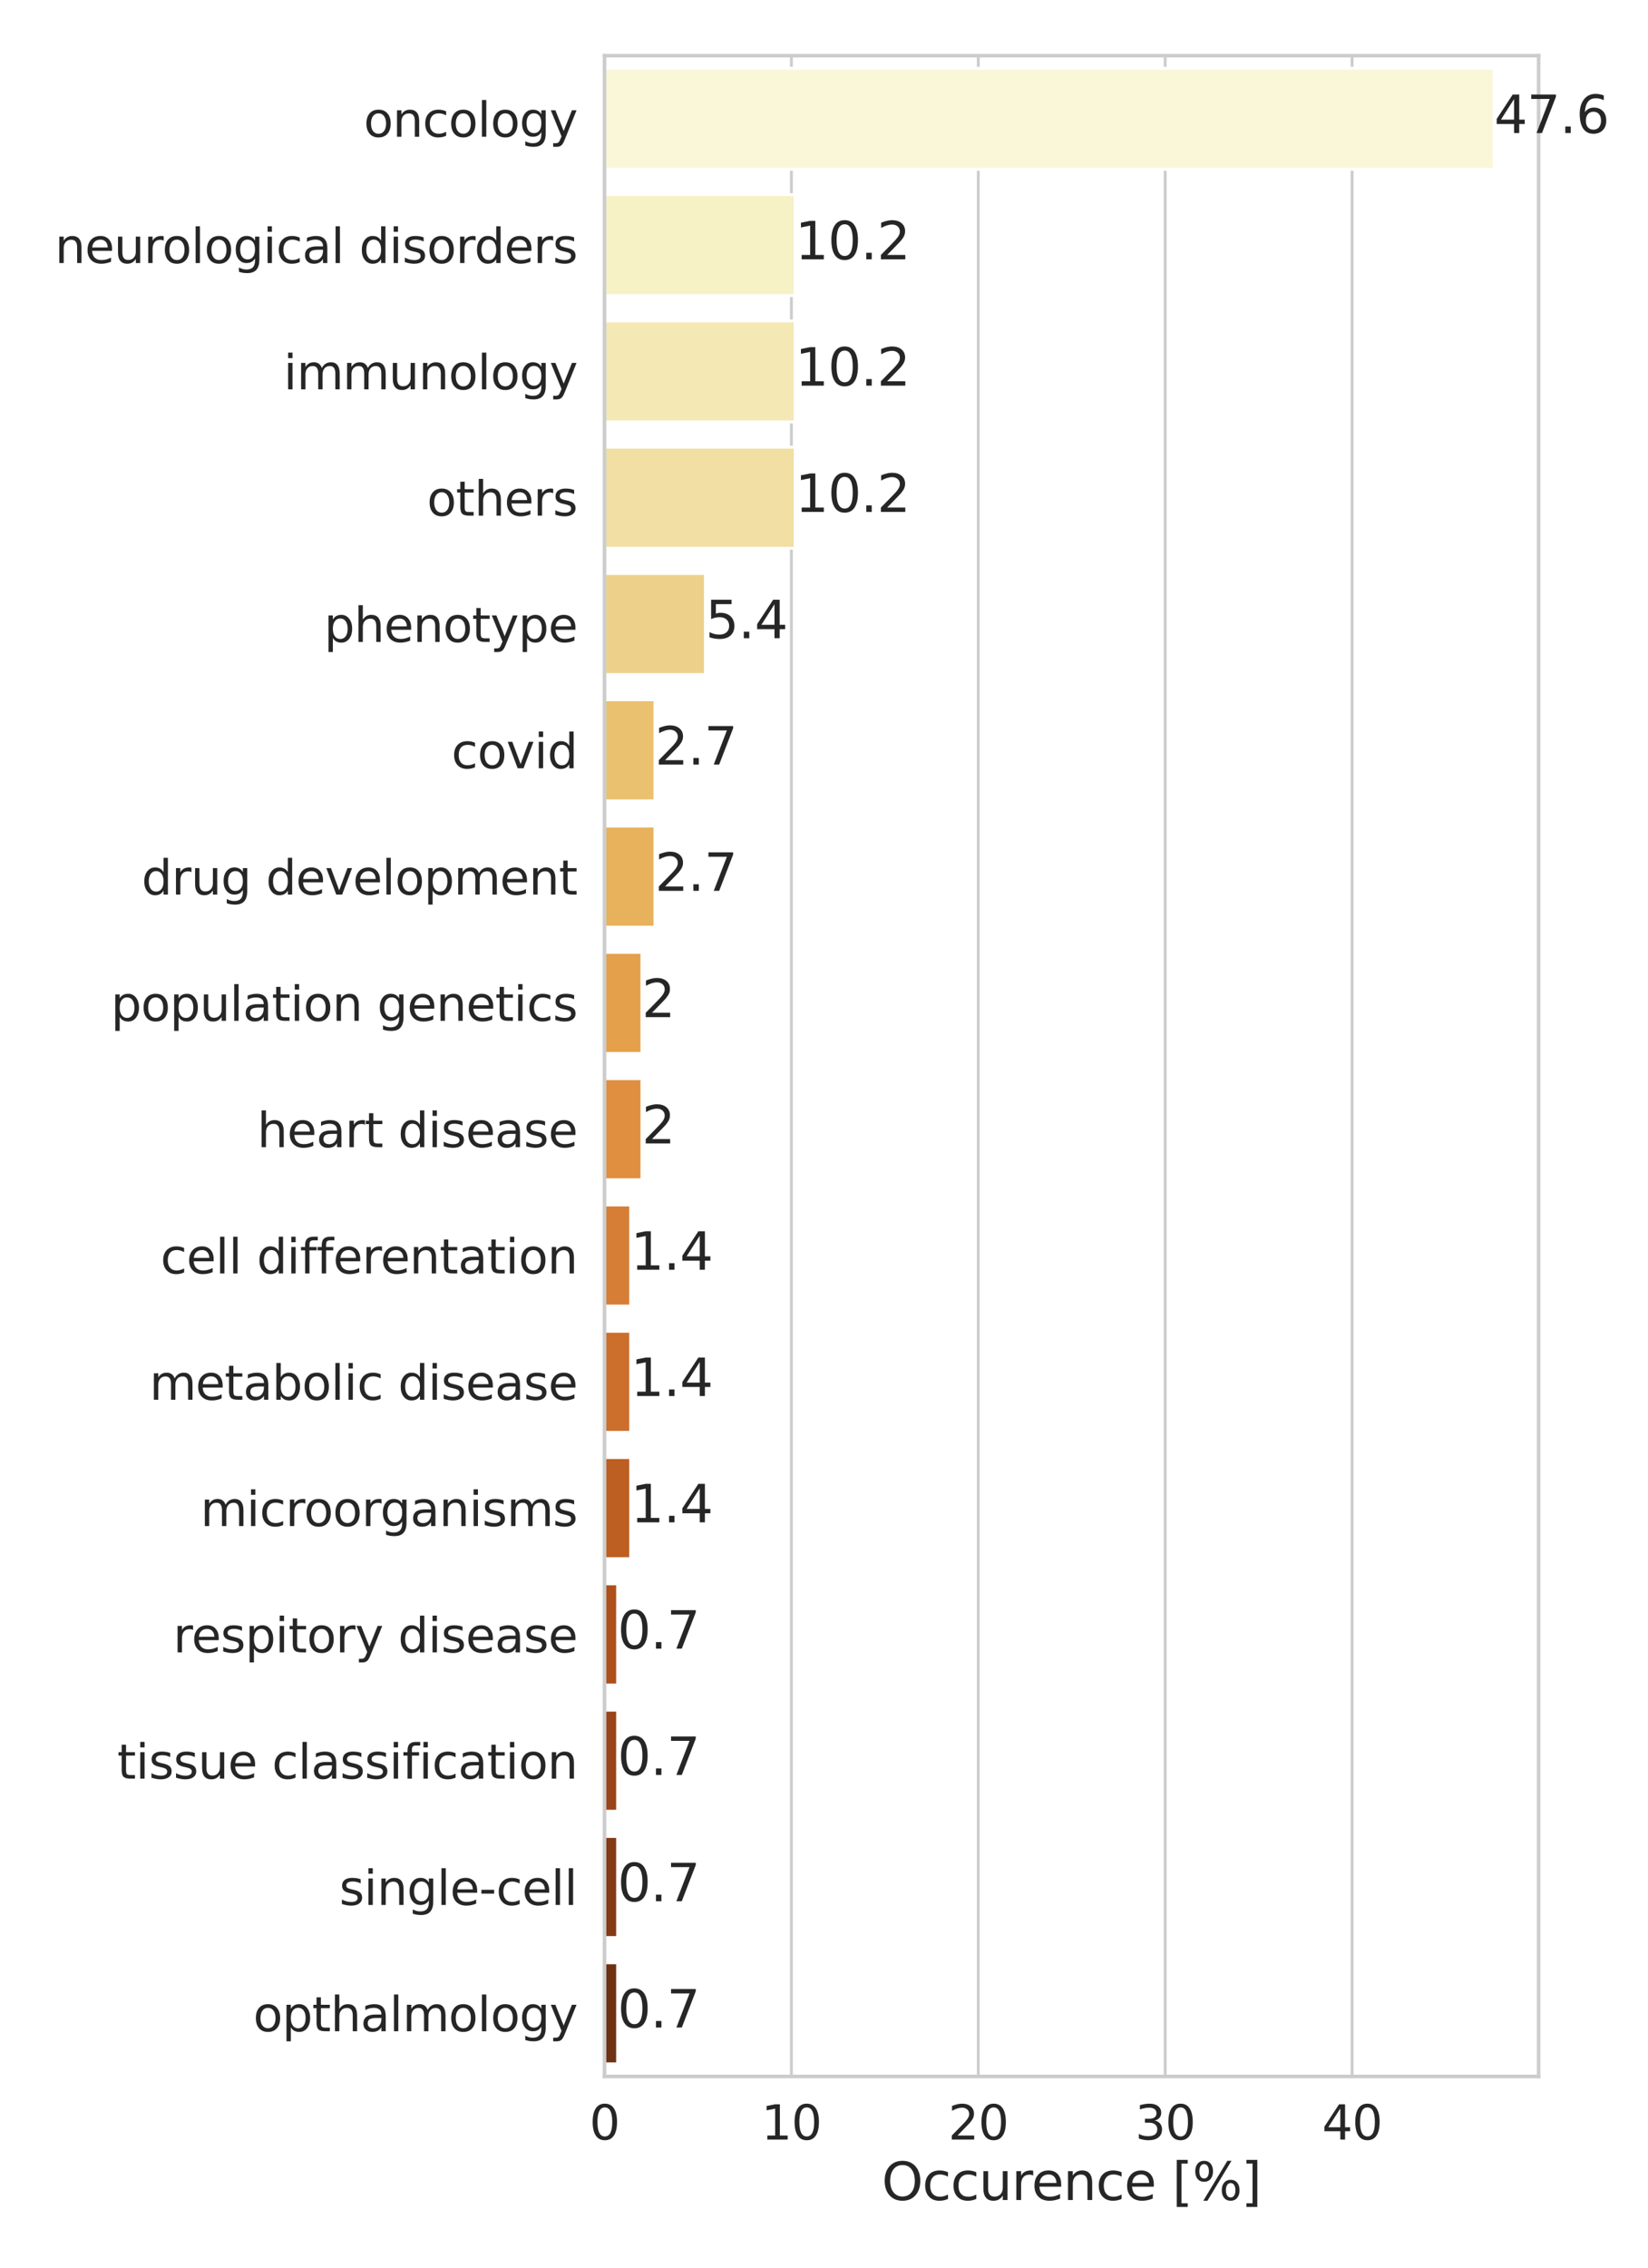 <?xml version="1.0" encoding="utf-8" standalone="no"?>
<!DOCTYPE svg PUBLIC "-//W3C//DTD SVG 1.1//EN"
  "http://www.w3.org/Graphics/SVG/1.1/DTD/svg11.dtd">
<svg xmlns:xlink="http://www.w3.org/1999/xlink" width="576pt" height="792pt" viewBox="0 0 576 792" xmlns="http://www.w3.org/2000/svg" version="1.1">
 <defs>
  <style type="text/css">*{stroke-linejoin: round; stroke-linecap: butt}</style>
 </defs>
 <g id="figure_1">
  <g id="patch_1">
   <path d="M 0 792 
L 576 792 
L 576 0 
L 0 0 
z
" style="fill: #ffffff"/>
  </g>
  <g id="axes_1">
   <g id="patch_2">
    <path d="M 211.28 725.22 
L 537.767 725.22 
L 537.767 19.44 
L 211.28 19.44 
z
" style="fill: #ffffff"/>
   </g>
   <g id="matplotlib.axis_1">
    <g id="xtick_1">
     <g id="line2d_1">
      <path d="M 211.28 725.22 
L 211.28 19.44 
" clip-path="url(#pf83967fc71)" style="fill: none; stroke: #cccccc; stroke-linecap: round"/>
     </g>
     <g id="text_1">
      <!-- 0 -->
      <g style="fill: #262626" transform="translate(206.031 747.257) scale(0.165 -0.165)">
       <defs>
        <path id="DejaVuSans-30" d="M 2034 4250 
Q 1547 4250 1301 3770 
Q 1056 3291 1056 2328 
Q 1056 1369 1301 889 
Q 1547 409 2034 409 
Q 2525 409 2770 889 
Q 3016 1369 3016 2328 
Q 3016 3291 2770 3770 
Q 2525 4250 2034 4250 
z
M 2034 4750 
Q 2819 4750 3233 4129 
Q 3647 3509 3647 2328 
Q 3647 1150 3233 529 
Q 2819 -91 2034 -91 
Q 1250 -91 836 529 
Q 422 1150 422 2328 
Q 422 3509 836 4129 
Q 1250 4750 2034 4750 
z
" transform="scale(0.016)"/>
       </defs>
       <use xlink:href="#DejaVuSans-30"/>
      </g>
     </g>
    </g>
    <g id="xtick_2">
     <g id="line2d_2">
      <path d="M 276.604 725.22 
L 276.604 19.44 
" clip-path="url(#pf83967fc71)" style="fill: none; stroke: #cccccc; stroke-linecap: round"/>
     </g>
     <g id="text_2">
      <!-- 10 -->
      <g style="fill: #262626" transform="translate(266.105 747.257) scale(0.165 -0.165)">
       <defs>
        <path id="DejaVuSans-31" d="M 794 531 
L 1825 531 
L 1825 4091 
L 703 3866 
L 703 4441 
L 1819 4666 
L 2450 4666 
L 2450 531 
L 3481 531 
L 3481 0 
L 794 0 
L 794 531 
z
" transform="scale(0.016)"/>
       </defs>
       <use xlink:href="#DejaVuSans-31"/>
       <use xlink:href="#DejaVuSans-30" x="63.623"/>
      </g>
     </g>
    </g>
    <g id="xtick_3">
     <g id="line2d_3">
      <path d="M 341.927 725.22 
L 341.927 19.44 
" clip-path="url(#pf83967fc71)" style="fill: none; stroke: #cccccc; stroke-linecap: round"/>
     </g>
     <g id="text_3">
      <!-- 20 -->
      <g style="fill: #262626" transform="translate(331.429 747.257) scale(0.165 -0.165)">
       <defs>
        <path id="DejaVuSans-32" d="M 1228 531 
L 3431 531 
L 3431 0 
L 469 0 
L 469 531 
Q 828 903 1448 1529 
Q 2069 2156 2228 2338 
Q 2531 2678 2651 2914 
Q 2772 3150 2772 3378 
Q 2772 3750 2511 3984 
Q 2250 4219 1831 4219 
Q 1534 4219 1204 4116 
Q 875 4013 500 3803 
L 500 4441 
Q 881 4594 1212 4672 
Q 1544 4750 1819 4750 
Q 2544 4750 2975 4387 
Q 3406 4025 3406 3419 
Q 3406 3131 3298 2873 
Q 3191 2616 2906 2266 
Q 2828 2175 2409 1742 
Q 1991 1309 1228 531 
z
" transform="scale(0.016)"/>
       </defs>
       <use xlink:href="#DejaVuSans-32"/>
       <use xlink:href="#DejaVuSans-30" x="63.623"/>
      </g>
     </g>
    </g>
    <g id="xtick_4">
     <g id="line2d_4">
      <path d="M 407.251 725.22 
L 407.251 19.44 
" clip-path="url(#pf83967fc71)" style="fill: none; stroke: #cccccc; stroke-linecap: round"/>
     </g>
     <g id="text_4">
      <!-- 30 -->
      <g style="fill: #262626" transform="translate(396.753 747.257) scale(0.165 -0.165)">
       <defs>
        <path id="DejaVuSans-33" d="M 2597 2516 
Q 3050 2419 3304 2112 
Q 3559 1806 3559 1356 
Q 3559 666 3084 287 
Q 2609 -91 1734 -91 
Q 1441 -91 1130 -33 
Q 819 25 488 141 
L 488 750 
Q 750 597 1062 519 
Q 1375 441 1716 441 
Q 2309 441 2620 675 
Q 2931 909 2931 1356 
Q 2931 1769 2642 2001 
Q 2353 2234 1838 2234 
L 1294 2234 
L 1294 2753 
L 1863 2753 
Q 2328 2753 2575 2939 
Q 2822 3125 2822 3475 
Q 2822 3834 2567 4026 
Q 2313 4219 1838 4219 
Q 1578 4219 1281 4162 
Q 984 4106 628 3988 
L 628 4550 
Q 988 4650 1302 4700 
Q 1616 4750 1894 4750 
Q 2613 4750 3031 4423 
Q 3450 4097 3450 3541 
Q 3450 3153 3228 2886 
Q 3006 2619 2597 2516 
z
" transform="scale(0.016)"/>
       </defs>
       <use xlink:href="#DejaVuSans-33"/>
       <use xlink:href="#DejaVuSans-30" x="63.623"/>
      </g>
     </g>
    </g>
    <g id="xtick_5">
     <g id="line2d_5">
      <path d="M 472.574 725.22 
L 472.574 19.44 
" clip-path="url(#pf83967fc71)" style="fill: none; stroke: #cccccc; stroke-linecap: round"/>
     </g>
     <g id="text_5">
      <!-- 40 -->
      <g style="fill: #262626" transform="translate(462.076 747.257) scale(0.165 -0.165)">
       <defs>
        <path id="DejaVuSans-34" d="M 2419 4116 
L 825 1625 
L 2419 1625 
L 2419 4116 
z
M 2253 4666 
L 3047 4666 
L 3047 1625 
L 3713 1625 
L 3713 1100 
L 3047 1100 
L 3047 0 
L 2419 0 
L 2419 1100 
L 313 1100 
L 313 1709 
L 2253 4666 
z
" transform="scale(0.016)"/>
       </defs>
       <use xlink:href="#DejaVuSans-34"/>
       <use xlink:href="#DejaVuSans-30" x="63.623"/>
      </g>
     </g>
    </g>
    <g id="text_6">
     <!-- Occurence [%] -->
     <g style="fill: #262626" transform="translate(308.178 768.366) scale(0.18 -0.18)">
      <defs>
       <path id="DejaVuSans-4f" d="M 2522 4238 
Q 1834 4238 1429 3725 
Q 1025 3213 1025 2328 
Q 1025 1447 1429 934 
Q 1834 422 2522 422 
Q 3209 422 3611 934 
Q 4013 1447 4013 2328 
Q 4013 3213 3611 3725 
Q 3209 4238 2522 4238 
z
M 2522 4750 
Q 3503 4750 4090 4092 
Q 4678 3434 4678 2328 
Q 4678 1225 4090 567 
Q 3503 -91 2522 -91 
Q 1538 -91 948 565 
Q 359 1222 359 2328 
Q 359 3434 948 4092 
Q 1538 4750 2522 4750 
z
" transform="scale(0.016)"/>
       <path id="DejaVuSans-63" d="M 3122 3366 
L 3122 2828 
Q 2878 2963 2633 3030 
Q 2388 3097 2138 3097 
Q 1578 3097 1268 2742 
Q 959 2388 959 1747 
Q 959 1106 1268 751 
Q 1578 397 2138 397 
Q 2388 397 2633 464 
Q 2878 531 3122 666 
L 3122 134 
Q 2881 22 2623 -34 
Q 2366 -91 2075 -91 
Q 1284 -91 818 406 
Q 353 903 353 1747 
Q 353 2603 823 3093 
Q 1294 3584 2113 3584 
Q 2378 3584 2631 3529 
Q 2884 3475 3122 3366 
z
" transform="scale(0.016)"/>
       <path id="DejaVuSans-75" d="M 544 1381 
L 544 3500 
L 1119 3500 
L 1119 1403 
Q 1119 906 1312 657 
Q 1506 409 1894 409 
Q 2359 409 2629 706 
Q 2900 1003 2900 1516 
L 2900 3500 
L 3475 3500 
L 3475 0 
L 2900 0 
L 2900 538 
Q 2691 219 2414 64 
Q 2138 -91 1772 -91 
Q 1169 -91 856 284 
Q 544 659 544 1381 
z
M 1991 3584 
L 1991 3584 
z
" transform="scale(0.016)"/>
       <path id="DejaVuSans-72" d="M 2631 2963 
Q 2534 3019 2420 3045 
Q 2306 3072 2169 3072 
Q 1681 3072 1420 2755 
Q 1159 2438 1159 1844 
L 1159 0 
L 581 0 
L 581 3500 
L 1159 3500 
L 1159 2956 
Q 1341 3275 1631 3429 
Q 1922 3584 2338 3584 
Q 2397 3584 2469 3576 
Q 2541 3569 2628 3553 
L 2631 2963 
z
" transform="scale(0.016)"/>
       <path id="DejaVuSans-65" d="M 3597 1894 
L 3597 1613 
L 953 1613 
Q 991 1019 1311 708 
Q 1631 397 2203 397 
Q 2534 397 2845 478 
Q 3156 559 3463 722 
L 3463 178 
Q 3153 47 2828 -22 
Q 2503 -91 2169 -91 
Q 1331 -91 842 396 
Q 353 884 353 1716 
Q 353 2575 817 3079 
Q 1281 3584 2069 3584 
Q 2775 3584 3186 3129 
Q 3597 2675 3597 1894 
z
M 3022 2063 
Q 3016 2534 2758 2815 
Q 2500 3097 2075 3097 
Q 1594 3097 1305 2825 
Q 1016 2553 972 2059 
L 3022 2063 
z
" transform="scale(0.016)"/>
       <path id="DejaVuSans-6e" d="M 3513 2113 
L 3513 0 
L 2938 0 
L 2938 2094 
Q 2938 2591 2744 2837 
Q 2550 3084 2163 3084 
Q 1697 3084 1428 2787 
Q 1159 2491 1159 1978 
L 1159 0 
L 581 0 
L 581 3500 
L 1159 3500 
L 1159 2956 
Q 1366 3272 1645 3428 
Q 1925 3584 2291 3584 
Q 2894 3584 3203 3211 
Q 3513 2838 3513 2113 
z
" transform="scale(0.016)"/>
       <path id="DejaVuSans-20" transform="scale(0.016)"/>
       <path id="DejaVuSans-5b" d="M 550 4863 
L 1875 4863 
L 1875 4416 
L 1125 4416 
L 1125 -397 
L 1875 -397 
L 1875 -844 
L 550 -844 
L 550 4863 
z
" transform="scale(0.016)"/>
       <path id="DejaVuSans-25" d="M 4653 2053 
Q 4381 2053 4226 1822 
Q 4072 1591 4072 1178 
Q 4072 772 4226 539 
Q 4381 306 4653 306 
Q 4919 306 5073 539 
Q 5228 772 5228 1178 
Q 5228 1588 5073 1820 
Q 4919 2053 4653 2053 
z
M 4653 2450 
Q 5147 2450 5437 2106 
Q 5728 1763 5728 1178 
Q 5728 594 5436 251 
Q 5144 -91 4653 -91 
Q 4153 -91 3862 251 
Q 3572 594 3572 1178 
Q 3572 1766 3864 2108 
Q 4156 2450 4653 2450 
z
M 1428 4353 
Q 1159 4353 1004 4120 
Q 850 3888 850 3481 
Q 850 3069 1003 2837 
Q 1156 2606 1428 2606 
Q 1700 2606 1854 2837 
Q 2009 3069 2009 3481 
Q 2009 3884 1853 4118 
Q 1697 4353 1428 4353 
z
M 4250 4750 
L 4750 4750 
L 1831 -91 
L 1331 -91 
L 4250 4750 
z
M 1428 4750 
Q 1922 4750 2215 4408 
Q 2509 4066 2509 3481 
Q 2509 2891 2217 2550 
Q 1925 2209 1428 2209 
Q 931 2209 642 2551 
Q 353 2894 353 3481 
Q 353 4063 643 4406 
Q 934 4750 1428 4750 
z
" transform="scale(0.016)"/>
       <path id="DejaVuSans-5d" d="M 1947 4863 
L 1947 -844 
L 622 -844 
L 622 -397 
L 1369 -397 
L 1369 4416 
L 622 4416 
L 622 4863 
L 1947 4863 
z
" transform="scale(0.016)"/>
      </defs>
      <use xlink:href="#DejaVuSans-4f"/>
      <use xlink:href="#DejaVuSans-63" x="78.711"/>
      <use xlink:href="#DejaVuSans-63" x="133.691"/>
      <use xlink:href="#DejaVuSans-75" x="188.672"/>
      <use xlink:href="#DejaVuSans-72" x="252.051"/>
      <use xlink:href="#DejaVuSans-65" x="290.914"/>
      <use xlink:href="#DejaVuSans-6e" x="352.438"/>
      <use xlink:href="#DejaVuSans-63" x="415.816"/>
      <use xlink:href="#DejaVuSans-65" x="470.797"/>
      <use xlink:href="#DejaVuSans-20" x="532.32"/>
      <use xlink:href="#DejaVuSans-5b" x="564.107"/>
      <use xlink:href="#DejaVuSans-25" x="603.121"/>
      <use xlink:href="#DejaVuSans-5d" x="698.141"/>
     </g>
    </g>
   </g>
   <g id="matplotlib.axis_2">
    <g id="ytick_1">
     <g id="text_7">
      <!-- oncology -->
      <g style="fill: #262626" transform="translate(127.138 47.764) scale(0.165 -0.165)">
       <defs>
        <path id="DejaVuSans-6f" d="M 1959 3097 
Q 1497 3097 1228 2736 
Q 959 2375 959 1747 
Q 959 1119 1226 758 
Q 1494 397 1959 397 
Q 2419 397 2687 759 
Q 2956 1122 2956 1747 
Q 2956 2369 2687 2733 
Q 2419 3097 1959 3097 
z
M 1959 3584 
Q 2709 3584 3137 3096 
Q 3566 2609 3566 1747 
Q 3566 888 3137 398 
Q 2709 -91 1959 -91 
Q 1206 -91 779 398 
Q 353 888 353 1747 
Q 353 2609 779 3096 
Q 1206 3584 1959 3584 
z
" transform="scale(0.016)"/>
        <path id="DejaVuSans-6c" d="M 603 4863 
L 1178 4863 
L 1178 0 
L 603 0 
L 603 4863 
z
" transform="scale(0.016)"/>
        <path id="DejaVuSans-67" d="M 2906 1791 
Q 2906 2416 2648 2759 
Q 2391 3103 1925 3103 
Q 1463 3103 1205 2759 
Q 947 2416 947 1791 
Q 947 1169 1205 825 
Q 1463 481 1925 481 
Q 2391 481 2648 825 
Q 2906 1169 2906 1791 
z
M 3481 434 
Q 3481 -459 3084 -895 
Q 2688 -1331 1869 -1331 
Q 1566 -1331 1297 -1286 
Q 1028 -1241 775 -1147 
L 775 -588 
Q 1028 -725 1275 -790 
Q 1522 -856 1778 -856 
Q 2344 -856 2625 -561 
Q 2906 -266 2906 331 
L 2906 616 
Q 2728 306 2450 153 
Q 2172 0 1784 0 
Q 1141 0 747 490 
Q 353 981 353 1791 
Q 353 2603 747 3093 
Q 1141 3584 1784 3584 
Q 2172 3584 2450 3431 
Q 2728 3278 2906 2969 
L 2906 3500 
L 3481 3500 
L 3481 434 
z
" transform="scale(0.016)"/>
        <path id="DejaVuSans-79" d="M 2059 -325 
Q 1816 -950 1584 -1140 
Q 1353 -1331 966 -1331 
L 506 -1331 
L 506 -850 
L 844 -850 
Q 1081 -850 1212 -737 
Q 1344 -625 1503 -206 
L 1606 56 
L 191 3500 
L 800 3500 
L 1894 763 
L 2988 3500 
L 3597 3500 
L 2059 -325 
z
" transform="scale(0.016)"/>
       </defs>
       <use xlink:href="#DejaVuSans-6f"/>
       <use xlink:href="#DejaVuSans-6e" x="61.182"/>
       <use xlink:href="#DejaVuSans-63" x="124.561"/>
       <use xlink:href="#DejaVuSans-6f" x="179.541"/>
       <use xlink:href="#DejaVuSans-6c" x="240.723"/>
       <use xlink:href="#DejaVuSans-6f" x="268.506"/>
       <use xlink:href="#DejaVuSans-67" x="329.688"/>
       <use xlink:href="#DejaVuSans-79" x="393.164"/>
      </g>
     </g>
    </g>
    <g id="ytick_2">
     <g id="text_8">
      <!-- neurological disorders -->
      <g style="fill: #262626" transform="translate(19.205 91.876) scale(0.165 -0.165)">
       <defs>
        <path id="DejaVuSans-69" d="M 603 3500 
L 1178 3500 
L 1178 0 
L 603 0 
L 603 3500 
z
M 603 4863 
L 1178 4863 
L 1178 4134 
L 603 4134 
L 603 4863 
z
" transform="scale(0.016)"/>
        <path id="DejaVuSans-61" d="M 2194 1759 
Q 1497 1759 1228 1600 
Q 959 1441 959 1056 
Q 959 750 1161 570 
Q 1363 391 1709 391 
Q 2188 391 2477 730 
Q 2766 1069 2766 1631 
L 2766 1759 
L 2194 1759 
z
M 3341 1997 
L 3341 0 
L 2766 0 
L 2766 531 
Q 2569 213 2275 61 
Q 1981 -91 1556 -91 
Q 1019 -91 701 211 
Q 384 513 384 1019 
Q 384 1609 779 1909 
Q 1175 2209 1959 2209 
L 2766 2209 
L 2766 2266 
Q 2766 2663 2505 2880 
Q 2244 3097 1772 3097 
Q 1472 3097 1187 3025 
Q 903 2953 641 2809 
L 641 3341 
Q 956 3463 1253 3523 
Q 1550 3584 1831 3584 
Q 2591 3584 2966 3190 
Q 3341 2797 3341 1997 
z
" transform="scale(0.016)"/>
        <path id="DejaVuSans-64" d="M 2906 2969 
L 2906 4863 
L 3481 4863 
L 3481 0 
L 2906 0 
L 2906 525 
Q 2725 213 2448 61 
Q 2172 -91 1784 -91 
Q 1150 -91 751 415 
Q 353 922 353 1747 
Q 353 2572 751 3078 
Q 1150 3584 1784 3584 
Q 2172 3584 2448 3432 
Q 2725 3281 2906 2969 
z
M 947 1747 
Q 947 1113 1208 752 
Q 1469 391 1925 391 
Q 2381 391 2643 752 
Q 2906 1113 2906 1747 
Q 2906 2381 2643 2742 
Q 2381 3103 1925 3103 
Q 1469 3103 1208 2742 
Q 947 2381 947 1747 
z
" transform="scale(0.016)"/>
        <path id="DejaVuSans-73" d="M 2834 3397 
L 2834 2853 
Q 2591 2978 2328 3040 
Q 2066 3103 1784 3103 
Q 1356 3103 1142 2972 
Q 928 2841 928 2578 
Q 928 2378 1081 2264 
Q 1234 2150 1697 2047 
L 1894 2003 
Q 2506 1872 2764 1633 
Q 3022 1394 3022 966 
Q 3022 478 2636 193 
Q 2250 -91 1575 -91 
Q 1294 -91 989 -36 
Q 684 19 347 128 
L 347 722 
Q 666 556 975 473 
Q 1284 391 1588 391 
Q 1994 391 2212 530 
Q 2431 669 2431 922 
Q 2431 1156 2273 1281 
Q 2116 1406 1581 1522 
L 1381 1569 
Q 847 1681 609 1914 
Q 372 2147 372 2553 
Q 372 3047 722 3315 
Q 1072 3584 1716 3584 
Q 2034 3584 2315 3537 
Q 2597 3491 2834 3397 
z
" transform="scale(0.016)"/>
       </defs>
       <use xlink:href="#DejaVuSans-6e"/>
       <use xlink:href="#DejaVuSans-65" x="63.379"/>
       <use xlink:href="#DejaVuSans-75" x="124.902"/>
       <use xlink:href="#DejaVuSans-72" x="188.281"/>
       <use xlink:href="#DejaVuSans-6f" x="227.145"/>
       <use xlink:href="#DejaVuSans-6c" x="288.326"/>
       <use xlink:href="#DejaVuSans-6f" x="316.109"/>
       <use xlink:href="#DejaVuSans-67" x="377.291"/>
       <use xlink:href="#DejaVuSans-69" x="440.768"/>
       <use xlink:href="#DejaVuSans-63" x="468.551"/>
       <use xlink:href="#DejaVuSans-61" x="523.531"/>
       <use xlink:href="#DejaVuSans-6c" x="584.811"/>
       <use xlink:href="#DejaVuSans-20" x="612.594"/>
       <use xlink:href="#DejaVuSans-64" x="644.381"/>
       <use xlink:href="#DejaVuSans-69" x="707.857"/>
       <use xlink:href="#DejaVuSans-73" x="735.641"/>
       <use xlink:href="#DejaVuSans-6f" x="787.74"/>
       <use xlink:href="#DejaVuSans-72" x="848.922"/>
       <use xlink:href="#DejaVuSans-64" x="888.285"/>
       <use xlink:href="#DejaVuSans-65" x="951.762"/>
       <use xlink:href="#DejaVuSans-72" x="1013.285"/>
       <use xlink:href="#DejaVuSans-73" x="1054.398"/>
      </g>
     </g>
    </g>
    <g id="ytick_3">
     <g id="text_9">
      <!-- immunology -->
      <g style="fill: #262626" transform="translate(99.122 135.987) scale(0.165 -0.165)">
       <defs>
        <path id="DejaVuSans-6d" d="M 3328 2828 
Q 3544 3216 3844 3400 
Q 4144 3584 4550 3584 
Q 5097 3584 5394 3201 
Q 5691 2819 5691 2113 
L 5691 0 
L 5113 0 
L 5113 2094 
Q 5113 2597 4934 2840 
Q 4756 3084 4391 3084 
Q 3944 3084 3684 2787 
Q 3425 2491 3425 1978 
L 3425 0 
L 2847 0 
L 2847 2094 
Q 2847 2600 2669 2842 
Q 2491 3084 2119 3084 
Q 1678 3084 1418 2786 
Q 1159 2488 1159 1978 
L 1159 0 
L 581 0 
L 581 3500 
L 1159 3500 
L 1159 2956 
Q 1356 3278 1631 3431 
Q 1906 3584 2284 3584 
Q 2666 3584 2933 3390 
Q 3200 3197 3328 2828 
z
" transform="scale(0.016)"/>
       </defs>
       <use xlink:href="#DejaVuSans-69"/>
       <use xlink:href="#DejaVuSans-6d" x="27.783"/>
       <use xlink:href="#DejaVuSans-6d" x="125.195"/>
       <use xlink:href="#DejaVuSans-75" x="222.607"/>
       <use xlink:href="#DejaVuSans-6e" x="285.986"/>
       <use xlink:href="#DejaVuSans-6f" x="349.365"/>
       <use xlink:href="#DejaVuSans-6c" x="410.547"/>
       <use xlink:href="#DejaVuSans-6f" x="438.33"/>
       <use xlink:href="#DejaVuSans-67" x="499.512"/>
       <use xlink:href="#DejaVuSans-79" x="562.988"/>
      </g>
     </g>
    </g>
    <g id="ytick_4">
     <g id="text_10">
      <!-- others -->
      <g style="fill: #262626" transform="translate(149.227 180.098) scale(0.165 -0.165)">
       <defs>
        <path id="DejaVuSans-74" d="M 1172 4494 
L 1172 3500 
L 2356 3500 
L 2356 3053 
L 1172 3053 
L 1172 1153 
Q 1172 725 1289 603 
Q 1406 481 1766 481 
L 2356 481 
L 2356 0 
L 1766 0 
Q 1100 0 847 248 
Q 594 497 594 1153 
L 594 3053 
L 172 3053 
L 172 3500 
L 594 3500 
L 594 4494 
L 1172 4494 
z
" transform="scale(0.016)"/>
        <path id="DejaVuSans-68" d="M 3513 2113 
L 3513 0 
L 2938 0 
L 2938 2094 
Q 2938 2591 2744 2837 
Q 2550 3084 2163 3084 
Q 1697 3084 1428 2787 
Q 1159 2491 1159 1978 
L 1159 0 
L 581 0 
L 581 4863 
L 1159 4863 
L 1159 2956 
Q 1366 3272 1645 3428 
Q 1925 3584 2291 3584 
Q 2894 3584 3203 3211 
Q 3513 2838 3513 2113 
z
" transform="scale(0.016)"/>
       </defs>
       <use xlink:href="#DejaVuSans-6f"/>
       <use xlink:href="#DejaVuSans-74" x="61.182"/>
       <use xlink:href="#DejaVuSans-68" x="100.391"/>
       <use xlink:href="#DejaVuSans-65" x="163.77"/>
       <use xlink:href="#DejaVuSans-72" x="225.293"/>
       <use xlink:href="#DejaVuSans-73" x="266.406"/>
      </g>
     </g>
    </g>
    <g id="ytick_5">
     <g id="text_11">
      <!-- phenotype -->
      <g style="fill: #262626" transform="translate(113.281 224.209) scale(0.165 -0.165)">
       <defs>
        <path id="DejaVuSans-70" d="M 1159 525 
L 1159 -1331 
L 581 -1331 
L 581 3500 
L 1159 3500 
L 1159 2969 
Q 1341 3281 1617 3432 
Q 1894 3584 2278 3584 
Q 2916 3584 3314 3078 
Q 3713 2572 3713 1747 
Q 3713 922 3314 415 
Q 2916 -91 2278 -91 
Q 1894 -91 1617 61 
Q 1341 213 1159 525 
z
M 3116 1747 
Q 3116 2381 2855 2742 
Q 2594 3103 2138 3103 
Q 1681 3103 1420 2742 
Q 1159 2381 1159 1747 
Q 1159 1113 1420 752 
Q 1681 391 2138 391 
Q 2594 391 2855 752 
Q 3116 1113 3116 1747 
z
" transform="scale(0.016)"/>
       </defs>
       <use xlink:href="#DejaVuSans-70"/>
       <use xlink:href="#DejaVuSans-68" x="63.477"/>
       <use xlink:href="#DejaVuSans-65" x="126.855"/>
       <use xlink:href="#DejaVuSans-6e" x="188.379"/>
       <use xlink:href="#DejaVuSans-6f" x="251.758"/>
       <use xlink:href="#DejaVuSans-74" x="312.939"/>
       <use xlink:href="#DejaVuSans-79" x="352.148"/>
       <use xlink:href="#DejaVuSans-70" x="411.328"/>
       <use xlink:href="#DejaVuSans-65" x="474.805"/>
      </g>
     </g>
    </g>
    <g id="ytick_6">
     <g id="text_12">
      <!-- covid -->
      <g style="fill: #262626" transform="translate(157.787 268.321) scale(0.165 -0.165)">
       <defs>
        <path id="DejaVuSans-76" d="M 191 3500 
L 800 3500 
L 1894 563 
L 2988 3500 
L 3597 3500 
L 2284 0 
L 1503 0 
L 191 3500 
z
" transform="scale(0.016)"/>
       </defs>
       <use xlink:href="#DejaVuSans-63"/>
       <use xlink:href="#DejaVuSans-6f" x="54.98"/>
       <use xlink:href="#DejaVuSans-76" x="116.162"/>
       <use xlink:href="#DejaVuSans-69" x="175.342"/>
       <use xlink:href="#DejaVuSans-64" x="203.125"/>
      </g>
     </g>
    </g>
    <g id="ytick_7">
     <g id="text_13">
      <!-- drug development -->
      <g style="fill: #262626" transform="translate(49.495 312.432) scale(0.165 -0.165)">
       <use xlink:href="#DejaVuSans-64"/>
       <use xlink:href="#DejaVuSans-72" x="63.477"/>
       <use xlink:href="#DejaVuSans-75" x="104.59"/>
       <use xlink:href="#DejaVuSans-67" x="167.969"/>
       <use xlink:href="#DejaVuSans-20" x="231.445"/>
       <use xlink:href="#DejaVuSans-64" x="263.232"/>
       <use xlink:href="#DejaVuSans-65" x="326.709"/>
       <use xlink:href="#DejaVuSans-76" x="388.232"/>
       <use xlink:href="#DejaVuSans-65" x="447.412"/>
       <use xlink:href="#DejaVuSans-6c" x="508.936"/>
       <use xlink:href="#DejaVuSans-6f" x="536.719"/>
       <use xlink:href="#DejaVuSans-70" x="597.9"/>
       <use xlink:href="#DejaVuSans-6d" x="661.377"/>
       <use xlink:href="#DejaVuSans-65" x="758.789"/>
       <use xlink:href="#DejaVuSans-6e" x="820.312"/>
       <use xlink:href="#DejaVuSans-74" x="883.691"/>
      </g>
     </g>
    </g>
    <g id="ytick_8">
     <g id="text_14">
      <!-- population genetics -->
      <g style="fill: #262626" transform="translate(38.775 356.543) scale(0.165 -0.165)">
       <use xlink:href="#DejaVuSans-70"/>
       <use xlink:href="#DejaVuSans-6f" x="63.477"/>
       <use xlink:href="#DejaVuSans-70" x="124.658"/>
       <use xlink:href="#DejaVuSans-75" x="188.135"/>
       <use xlink:href="#DejaVuSans-6c" x="251.514"/>
       <use xlink:href="#DejaVuSans-61" x="279.297"/>
       <use xlink:href="#DejaVuSans-74" x="340.576"/>
       <use xlink:href="#DejaVuSans-69" x="379.785"/>
       <use xlink:href="#DejaVuSans-6f" x="407.568"/>
       <use xlink:href="#DejaVuSans-6e" x="468.75"/>
       <use xlink:href="#DejaVuSans-20" x="532.129"/>
       <use xlink:href="#DejaVuSans-67" x="563.916"/>
       <use xlink:href="#DejaVuSans-65" x="627.393"/>
       <use xlink:href="#DejaVuSans-6e" x="688.916"/>
       <use xlink:href="#DejaVuSans-65" x="752.295"/>
       <use xlink:href="#DejaVuSans-74" x="813.818"/>
       <use xlink:href="#DejaVuSans-69" x="853.027"/>
       <use xlink:href="#DejaVuSans-63" x="880.811"/>
       <use xlink:href="#DejaVuSans-73" x="935.791"/>
      </g>
     </g>
    </g>
    <g id="ytick_9">
     <g id="text_15">
      <!-- heart disease -->
      <g style="fill: #262626" transform="translate(89.897 400.654) scale(0.165 -0.165)">
       <use xlink:href="#DejaVuSans-68"/>
       <use xlink:href="#DejaVuSans-65" x="63.379"/>
       <use xlink:href="#DejaVuSans-61" x="124.902"/>
       <use xlink:href="#DejaVuSans-72" x="186.182"/>
       <use xlink:href="#DejaVuSans-74" x="227.295"/>
       <use xlink:href="#DejaVuSans-20" x="266.504"/>
       <use xlink:href="#DejaVuSans-64" x="298.291"/>
       <use xlink:href="#DejaVuSans-69" x="361.768"/>
       <use xlink:href="#DejaVuSans-73" x="389.551"/>
       <use xlink:href="#DejaVuSans-65" x="441.65"/>
       <use xlink:href="#DejaVuSans-61" x="503.174"/>
       <use xlink:href="#DejaVuSans-73" x="564.453"/>
       <use xlink:href="#DejaVuSans-65" x="616.553"/>
      </g>
     </g>
    </g>
    <g id="ytick_10">
     <g id="text_16">
      <!-- cell differentation -->
      <g style="fill: #262626" transform="translate(56.108 444.766) scale(0.165 -0.165)">
       <defs>
        <path id="DejaVuSans-66" d="M 2375 4863 
L 2375 4384 
L 1825 4384 
Q 1516 4384 1395 4259 
Q 1275 4134 1275 3809 
L 1275 3500 
L 2222 3500 
L 2222 3053 
L 1275 3053 
L 1275 0 
L 697 0 
L 697 3053 
L 147 3053 
L 147 3500 
L 697 3500 
L 697 3744 
Q 697 4328 969 4595 
Q 1241 4863 1831 4863 
L 2375 4863 
z
" transform="scale(0.016)"/>
       </defs>
       <use xlink:href="#DejaVuSans-63"/>
       <use xlink:href="#DejaVuSans-65" x="54.98"/>
       <use xlink:href="#DejaVuSans-6c" x="116.504"/>
       <use xlink:href="#DejaVuSans-6c" x="144.287"/>
       <use xlink:href="#DejaVuSans-20" x="172.07"/>
       <use xlink:href="#DejaVuSans-64" x="203.857"/>
       <use xlink:href="#DejaVuSans-69" x="267.334"/>
       <use xlink:href="#DejaVuSans-66" x="295.117"/>
       <use xlink:href="#DejaVuSans-66" x="330.322"/>
       <use xlink:href="#DejaVuSans-65" x="365.527"/>
       <use xlink:href="#DejaVuSans-72" x="427.051"/>
       <use xlink:href="#DejaVuSans-65" x="465.914"/>
       <use xlink:href="#DejaVuSans-6e" x="527.438"/>
       <use xlink:href="#DejaVuSans-74" x="590.816"/>
       <use xlink:href="#DejaVuSans-61" x="630.025"/>
       <use xlink:href="#DejaVuSans-74" x="691.305"/>
       <use xlink:href="#DejaVuSans-69" x="730.514"/>
       <use xlink:href="#DejaVuSans-6f" x="758.297"/>
       <use xlink:href="#DejaVuSans-6e" x="819.479"/>
      </g>
     </g>
    </g>
    <g id="ytick_11">
     <g id="text_17">
      <!-- metabolic disease -->
      <g style="fill: #262626" transform="translate(52.254 488.877) scale(0.165 -0.165)">
       <defs>
        <path id="DejaVuSans-62" d="M 3116 1747 
Q 3116 2381 2855 2742 
Q 2594 3103 2138 3103 
Q 1681 3103 1420 2742 
Q 1159 2381 1159 1747 
Q 1159 1113 1420 752 
Q 1681 391 2138 391 
Q 2594 391 2855 752 
Q 3116 1113 3116 1747 
z
M 1159 2969 
Q 1341 3281 1617 3432 
Q 1894 3584 2278 3584 
Q 2916 3584 3314 3078 
Q 3713 2572 3713 1747 
Q 3713 922 3314 415 
Q 2916 -91 2278 -91 
Q 1894 -91 1617 61 
Q 1341 213 1159 525 
L 1159 0 
L 581 0 
L 581 4863 
L 1159 4863 
L 1159 2969 
z
" transform="scale(0.016)"/>
       </defs>
       <use xlink:href="#DejaVuSans-6d"/>
       <use xlink:href="#DejaVuSans-65" x="97.412"/>
       <use xlink:href="#DejaVuSans-74" x="158.936"/>
       <use xlink:href="#DejaVuSans-61" x="198.145"/>
       <use xlink:href="#DejaVuSans-62" x="259.424"/>
       <use xlink:href="#DejaVuSans-6f" x="322.9"/>
       <use xlink:href="#DejaVuSans-6c" x="384.082"/>
       <use xlink:href="#DejaVuSans-69" x="411.865"/>
       <use xlink:href="#DejaVuSans-63" x="439.648"/>
       <use xlink:href="#DejaVuSans-20" x="494.629"/>
       <use xlink:href="#DejaVuSans-64" x="526.416"/>
       <use xlink:href="#DejaVuSans-69" x="589.893"/>
       <use xlink:href="#DejaVuSans-73" x="617.676"/>
       <use xlink:href="#DejaVuSans-65" x="669.775"/>
       <use xlink:href="#DejaVuSans-61" x="731.299"/>
       <use xlink:href="#DejaVuSans-73" x="792.578"/>
       <use xlink:href="#DejaVuSans-65" x="844.678"/>
      </g>
     </g>
    </g>
    <g id="ytick_12">
     <g id="text_18">
      <!-- microorganisms -->
      <g style="fill: #262626" transform="translate(70.064 532.988) scale(0.165 -0.165)">
       <use xlink:href="#DejaVuSans-6d"/>
       <use xlink:href="#DejaVuSans-69" x="97.412"/>
       <use xlink:href="#DejaVuSans-63" x="125.195"/>
       <use xlink:href="#DejaVuSans-72" x="180.176"/>
       <use xlink:href="#DejaVuSans-6f" x="219.039"/>
       <use xlink:href="#DejaVuSans-6f" x="280.221"/>
       <use xlink:href="#DejaVuSans-72" x="341.402"/>
       <use xlink:href="#DejaVuSans-67" x="380.766"/>
       <use xlink:href="#DejaVuSans-61" x="444.242"/>
       <use xlink:href="#DejaVuSans-6e" x="505.521"/>
       <use xlink:href="#DejaVuSans-69" x="568.9"/>
       <use xlink:href="#DejaVuSans-73" x="596.684"/>
       <use xlink:href="#DejaVuSans-6d" x="648.783"/>
       <use xlink:href="#DejaVuSans-73" x="746.195"/>
      </g>
     </g>
    </g>
    <g id="ytick_13">
     <g id="text_19">
      <!-- respitory disease -->
      <g style="fill: #262626" transform="translate(60.537 577.099) scale(0.165 -0.165)">
       <use xlink:href="#DejaVuSans-72"/>
       <use xlink:href="#DejaVuSans-65" x="38.863"/>
       <use xlink:href="#DejaVuSans-73" x="100.387"/>
       <use xlink:href="#DejaVuSans-70" x="152.486"/>
       <use xlink:href="#DejaVuSans-69" x="215.963"/>
       <use xlink:href="#DejaVuSans-74" x="243.746"/>
       <use xlink:href="#DejaVuSans-6f" x="282.955"/>
       <use xlink:href="#DejaVuSans-72" x="344.137"/>
       <use xlink:href="#DejaVuSans-79" x="385.25"/>
       <use xlink:href="#DejaVuSans-20" x="444.43"/>
       <use xlink:href="#DejaVuSans-64" x="476.217"/>
       <use xlink:href="#DejaVuSans-69" x="539.693"/>
       <use xlink:href="#DejaVuSans-73" x="567.477"/>
       <use xlink:href="#DejaVuSans-65" x="619.576"/>
       <use xlink:href="#DejaVuSans-61" x="681.1"/>
       <use xlink:href="#DejaVuSans-73" x="742.379"/>
       <use xlink:href="#DejaVuSans-65" x="794.479"/>
      </g>
     </g>
    </g>
    <g id="ytick_14">
     <g id="text_20">
      <!-- tissue classification -->
      <g style="fill: #262626" transform="translate(40.959 621.211) scale(0.165 -0.165)">
       <use xlink:href="#DejaVuSans-74"/>
       <use xlink:href="#DejaVuSans-69" x="39.209"/>
       <use xlink:href="#DejaVuSans-73" x="66.992"/>
       <use xlink:href="#DejaVuSans-73" x="119.092"/>
       <use xlink:href="#DejaVuSans-75" x="171.191"/>
       <use xlink:href="#DejaVuSans-65" x="234.57"/>
       <use xlink:href="#DejaVuSans-20" x="296.094"/>
       <use xlink:href="#DejaVuSans-63" x="327.881"/>
       <use xlink:href="#DejaVuSans-6c" x="382.861"/>
       <use xlink:href="#DejaVuSans-61" x="410.645"/>
       <use xlink:href="#DejaVuSans-73" x="471.924"/>
       <use xlink:href="#DejaVuSans-73" x="524.023"/>
       <use xlink:href="#DejaVuSans-69" x="576.123"/>
       <use xlink:href="#DejaVuSans-66" x="603.906"/>
       <use xlink:href="#DejaVuSans-69" x="639.111"/>
       <use xlink:href="#DejaVuSans-63" x="666.895"/>
       <use xlink:href="#DejaVuSans-61" x="721.875"/>
       <use xlink:href="#DejaVuSans-74" x="783.154"/>
       <use xlink:href="#DejaVuSans-69" x="822.363"/>
       <use xlink:href="#DejaVuSans-6f" x="850.146"/>
       <use xlink:href="#DejaVuSans-6e" x="911.328"/>
      </g>
     </g>
    </g>
    <g id="ytick_15">
     <g id="text_21">
      <!-- single-cell -->
      <g style="fill: #262626" transform="translate(118.586 665.322) scale(0.165 -0.165)">
       <defs>
        <path id="DejaVuSans-2d" d="M 313 2009 
L 1997 2009 
L 1997 1497 
L 313 1497 
L 313 2009 
z
" transform="scale(0.016)"/>
       </defs>
       <use xlink:href="#DejaVuSans-73"/>
       <use xlink:href="#DejaVuSans-69" x="52.1"/>
       <use xlink:href="#DejaVuSans-6e" x="79.883"/>
       <use xlink:href="#DejaVuSans-67" x="143.262"/>
       <use xlink:href="#DejaVuSans-6c" x="206.738"/>
       <use xlink:href="#DejaVuSans-65" x="234.521"/>
       <use xlink:href="#DejaVuSans-2d" x="296.045"/>
       <use xlink:href="#DejaVuSans-63" x="332.129"/>
       <use xlink:href="#DejaVuSans-65" x="387.109"/>
       <use xlink:href="#DejaVuSans-6c" x="448.633"/>
       <use xlink:href="#DejaVuSans-6c" x="476.416"/>
      </g>
     </g>
    </g>
    <g id="ytick_16">
     <g id="text_22">
      <!-- opthalmology -->
      <g style="fill: #262626" transform="translate(88.5 709.433) scale(0.165 -0.165)">
       <use xlink:href="#DejaVuSans-6f"/>
       <use xlink:href="#DejaVuSans-70" x="61.182"/>
       <use xlink:href="#DejaVuSans-74" x="124.658"/>
       <use xlink:href="#DejaVuSans-68" x="163.867"/>
       <use xlink:href="#DejaVuSans-61" x="227.246"/>
       <use xlink:href="#DejaVuSans-6c" x="288.525"/>
       <use xlink:href="#DejaVuSans-6d" x="316.309"/>
       <use xlink:href="#DejaVuSans-6f" x="413.721"/>
       <use xlink:href="#DejaVuSans-6c" x="474.902"/>
       <use xlink:href="#DejaVuSans-6f" x="502.686"/>
       <use xlink:href="#DejaVuSans-67" x="563.867"/>
       <use xlink:href="#DejaVuSans-79" x="627.344"/>
      </g>
     </g>
    </g>
   </g>
   <g id="patch_3">
    <path d="M 211.28 23.851 
L 522.22 23.851 
L 522.22 59.14 
L 211.28 59.14 
z
" clip-path="url(#pf83967fc71)" style="fill: #f9f7d7; stroke: #ffffff; stroke-linejoin: miter"/>
   </g>
   <g id="patch_4">
    <path d="M 211.28 67.962 
L 277.91 67.962 
L 277.91 103.251 
L 211.28 103.251 
z
" clip-path="url(#pf83967fc71)" style="fill: #f7f1c6; stroke: #ffffff; stroke-linejoin: miter"/>
   </g>
   <g id="patch_5">
    <path d="M 211.28 112.074 
L 277.91 112.074 
L 277.91 147.363 
L 211.28 147.363 
z
" clip-path="url(#pf83967fc71)" style="fill: #f4e8b5; stroke: #ffffff; stroke-linejoin: miter"/>
   </g>
   <g id="patch_6">
    <path d="M 211.28 156.185 
L 277.91 156.185 
L 277.91 191.474 
L 211.28 191.474 
z
" clip-path="url(#pf83967fc71)" style="fill: #f1dfa3; stroke: #ffffff; stroke-linejoin: miter"/>
   </g>
   <g id="patch_7">
    <path d="M 211.28 200.296 
L 246.555 200.296 
L 246.555 235.585 
L 211.28 235.585 
z
" clip-path="url(#pf83967fc71)" style="fill: #edd18a; stroke: #ffffff; stroke-linejoin: miter"/>
   </g>
   <g id="patch_8">
    <path d="M 211.28 244.407 
L 228.917 244.407 
L 228.917 279.696 
L 211.28 279.696 
z
" clip-path="url(#pf83967fc71)" style="fill: #eac26f; stroke: #ffffff; stroke-linejoin: miter"/>
   </g>
   <g id="patch_9">
    <path d="M 211.28 288.519 
L 228.917 288.519 
L 228.917 323.808 
L 211.28 323.808 
z
" clip-path="url(#pf83967fc71)" style="fill: #e7b25b; stroke: #ffffff; stroke-linejoin: miter"/>
   </g>
   <g id="patch_10">
    <path d="M 211.28 332.63 
L 224.345 332.63 
L 224.345 367.919 
L 211.28 367.919 
z
" clip-path="url(#pf83967fc71)" style="fill: #e4a04b; stroke: #ffffff; stroke-linejoin: miter"/>
   </g>
   <g id="patch_11">
    <path d="M 211.28 376.741 
L 224.345 376.741 
L 224.345 412.03 
L 211.28 412.03 
z
" clip-path="url(#pf83967fc71)" style="fill: #df8f3f; stroke: #ffffff; stroke-linejoin: miter"/>
   </g>
   <g id="patch_12">
    <path d="M 211.28 420.852 
L 220.425 420.852 
L 220.425 456.141 
L 211.28 456.141 
z
" clip-path="url(#pf83967fc71)" style="fill: #d67e35; stroke: #ffffff; stroke-linejoin: miter"/>
   </g>
   <g id="patch_13">
    <path d="M 211.28 464.964 
L 220.425 464.964 
L 220.425 500.253 
L 211.28 500.253 
z
" clip-path="url(#pf83967fc71)" style="fill: #cc6e2c; stroke: #ffffff; stroke-linejoin: miter"/>
   </g>
   <g id="patch_14">
    <path d="M 211.28 509.075 
L 220.425 509.075 
L 220.425 544.364 
L 211.28 544.364 
z
" clip-path="url(#pf83967fc71)" style="fill: #bd5e22; stroke: #ffffff; stroke-linejoin: miter"/>
   </g>
   <g id="patch_15">
    <path d="M 211.28 553.186 
L 215.853 553.186 
L 215.853 588.475 
L 211.28 588.475 
z
" clip-path="url(#pf83967fc71)" style="fill: #ae501b; stroke: #ffffff; stroke-linejoin: miter"/>
   </g>
   <g id="patch_16">
    <path d="M 211.28 597.297 
L 215.853 597.297 
L 215.853 632.586 
L 211.28 632.586 
z
" clip-path="url(#pf83967fc71)" style="fill: #994519; stroke: #ffffff; stroke-linejoin: miter"/>
   </g>
   <g id="patch_17">
    <path d="M 211.28 641.409 
L 215.853 641.409 
L 215.853 676.698 
L 211.28 676.698 
z
" clip-path="url(#pf83967fc71)" style="fill: #843a16; stroke: #ffffff; stroke-linejoin: miter"/>
   </g>
   <g id="patch_18">
    <path d="M 211.28 685.52 
L 215.853 685.52 
L 215.853 720.809 
L 211.28 720.809 
z
" clip-path="url(#pf83967fc71)" style="fill: #6f3114; stroke: #ffffff; stroke-linejoin: miter"/>
   </g>
   <g id="line2d_6">
    <path clip-path="url(#pf83967fc71)" style="fill: none; stroke: #424242; stroke-width: 2.7; stroke-linecap: round"/>
   </g>
   <g id="line2d_7">
    <path clip-path="url(#pf83967fc71)" style="fill: none; stroke: #424242; stroke-width: 2.7; stroke-linecap: round"/>
   </g>
   <g id="line2d_8">
    <path clip-path="url(#pf83967fc71)" style="fill: none; stroke: #424242; stroke-width: 2.7; stroke-linecap: round"/>
   </g>
   <g id="line2d_9">
    <path clip-path="url(#pf83967fc71)" style="fill: none; stroke: #424242; stroke-width: 2.7; stroke-linecap: round"/>
   </g>
   <g id="line2d_10">
    <path clip-path="url(#pf83967fc71)" style="fill: none; stroke: #424242; stroke-width: 2.7; stroke-linecap: round"/>
   </g>
   <g id="line2d_11">
    <path clip-path="url(#pf83967fc71)" style="fill: none; stroke: #424242; stroke-width: 2.7; stroke-linecap: round"/>
   </g>
   <g id="line2d_12">
    <path clip-path="url(#pf83967fc71)" style="fill: none; stroke: #424242; stroke-width: 2.7; stroke-linecap: round"/>
   </g>
   <g id="line2d_13">
    <path clip-path="url(#pf83967fc71)" style="fill: none; stroke: #424242; stroke-width: 2.7; stroke-linecap: round"/>
   </g>
   <g id="line2d_14">
    <path clip-path="url(#pf83967fc71)" style="fill: none; stroke: #424242; stroke-width: 2.7; stroke-linecap: round"/>
   </g>
   <g id="line2d_15">
    <path clip-path="url(#pf83967fc71)" style="fill: none; stroke: #424242; stroke-width: 2.7; stroke-linecap: round"/>
   </g>
   <g id="line2d_16">
    <path clip-path="url(#pf83967fc71)" style="fill: none; stroke: #424242; stroke-width: 2.7; stroke-linecap: round"/>
   </g>
   <g id="line2d_17">
    <path clip-path="url(#pf83967fc71)" style="fill: none; stroke: #424242; stroke-width: 2.7; stroke-linecap: round"/>
   </g>
   <g id="line2d_18">
    <path clip-path="url(#pf83967fc71)" style="fill: none; stroke: #424242; stroke-width: 2.7; stroke-linecap: round"/>
   </g>
   <g id="line2d_19">
    <path clip-path="url(#pf83967fc71)" style="fill: none; stroke: #424242; stroke-width: 2.7; stroke-linecap: round"/>
   </g>
   <g id="line2d_20">
    <path clip-path="url(#pf83967fc71)" style="fill: none; stroke: #424242; stroke-width: 2.7; stroke-linecap: round"/>
   </g>
   <g id="line2d_21">
    <path clip-path="url(#pf83967fc71)" style="fill: none; stroke: #424242; stroke-width: 2.7; stroke-linecap: round"/>
   </g>
   <g id="patch_19">
    <path d="M 211.28 725.22 
L 211.28 19.44 
" style="fill: none; stroke: #cccccc; stroke-width: 1.25; stroke-linejoin: miter; stroke-linecap: square"/>
   </g>
   <g id="patch_20">
    <path d="M 537.767 725.22 
L 537.767 19.44 
" style="fill: none; stroke: #cccccc; stroke-width: 1.25; stroke-linejoin: miter; stroke-linecap: square"/>
   </g>
   <g id="patch_21">
    <path d="M 211.28 725.22 
L 537.767 725.22 
" style="fill: none; stroke: #cccccc; stroke-width: 1.25; stroke-linejoin: miter; stroke-linecap: square"/>
   </g>
   <g id="patch_22">
    <path d="M 211.28 19.44 
L 537.767 19.44 
" style="fill: none; stroke: #cccccc; stroke-width: 1.25; stroke-linejoin: miter; stroke-linecap: square"/>
   </g>
   <g id="text_23">
    <!-- 47.6 -->
    <g style="fill: #262626" transform="translate(522.22 46.462) scale(0.18 -0.18)">
     <defs>
      <path id="DejaVuSans-37" d="M 525 4666 
L 3525 4666 
L 3525 4397 
L 1831 0 
L 1172 0 
L 2766 4134 
L 525 4134 
L 525 4666 
z
" transform="scale(0.016)"/>
      <path id="DejaVuSans-2e" d="M 684 794 
L 1344 794 
L 1344 0 
L 684 0 
L 684 794 
z
" transform="scale(0.016)"/>
      <path id="DejaVuSans-36" d="M 2113 2584 
Q 1688 2584 1439 2293 
Q 1191 2003 1191 1497 
Q 1191 994 1439 701 
Q 1688 409 2113 409 
Q 2538 409 2786 701 
Q 3034 994 3034 1497 
Q 3034 2003 2786 2293 
Q 2538 2584 2113 2584 
z
M 3366 4563 
L 3366 3988 
Q 3128 4100 2886 4159 
Q 2644 4219 2406 4219 
Q 1781 4219 1451 3797 
Q 1122 3375 1075 2522 
Q 1259 2794 1537 2939 
Q 1816 3084 2150 3084 
Q 2853 3084 3261 2657 
Q 3669 2231 3669 1497 
Q 3669 778 3244 343 
Q 2819 -91 2113 -91 
Q 1303 -91 875 529 
Q 447 1150 447 2328 
Q 447 3434 972 4092 
Q 1497 4750 2381 4750 
Q 2619 4750 2861 4703 
Q 3103 4656 3366 4563 
z
" transform="scale(0.016)"/>
     </defs>
     <use xlink:href="#DejaVuSans-34"/>
     <use xlink:href="#DejaVuSans-37" x="63.623"/>
     <use xlink:href="#DejaVuSans-2e" x="127.246"/>
     <use xlink:href="#DejaVuSans-36" x="159.033"/>
    </g>
   </g>
   <g id="text_24">
    <!-- 10.2 -->
    <g style="fill: #262626" transform="translate(277.91 90.574) scale(0.18 -0.18)">
     <use xlink:href="#DejaVuSans-31"/>
     <use xlink:href="#DejaVuSans-30" x="63.623"/>
     <use xlink:href="#DejaVuSans-2e" x="127.246"/>
     <use xlink:href="#DejaVuSans-32" x="159.033"/>
    </g>
   </g>
   <g id="text_25">
    <!-- 10.2 -->
    <g style="fill: #262626" transform="translate(277.91 134.685) scale(0.18 -0.18)">
     <use xlink:href="#DejaVuSans-31"/>
     <use xlink:href="#DejaVuSans-30" x="63.623"/>
     <use xlink:href="#DejaVuSans-2e" x="127.246"/>
     <use xlink:href="#DejaVuSans-32" x="159.033"/>
    </g>
   </g>
   <g id="text_26">
    <!-- 10.2 -->
    <g style="fill: #262626" transform="translate(277.91 178.796) scale(0.18 -0.18)">
     <use xlink:href="#DejaVuSans-31"/>
     <use xlink:href="#DejaVuSans-30" x="63.623"/>
     <use xlink:href="#DejaVuSans-2e" x="127.246"/>
     <use xlink:href="#DejaVuSans-32" x="159.033"/>
    </g>
   </g>
   <g id="text_27">
    <!-- 5.4 -->
    <g style="fill: #262626" transform="translate(246.555 222.907) scale(0.18 -0.18)">
     <defs>
      <path id="DejaVuSans-35" d="M 691 4666 
L 3169 4666 
L 3169 4134 
L 1269 4134 
L 1269 2991 
Q 1406 3038 1543 3061 
Q 1681 3084 1819 3084 
Q 2600 3084 3056 2656 
Q 3513 2228 3513 1497 
Q 3513 744 3044 326 
Q 2575 -91 1722 -91 
Q 1428 -91 1123 -41 
Q 819 9 494 109 
L 494 744 
Q 775 591 1075 516 
Q 1375 441 1709 441 
Q 2250 441 2565 725 
Q 2881 1009 2881 1497 
Q 2881 1984 2565 2268 
Q 2250 2553 1709 2553 
Q 1456 2553 1204 2497 
Q 953 2441 691 2322 
L 691 4666 
z
" transform="scale(0.016)"/>
     </defs>
     <use xlink:href="#DejaVuSans-35"/>
     <use xlink:href="#DejaVuSans-2e" x="63.623"/>
     <use xlink:href="#DejaVuSans-34" x="95.41"/>
    </g>
   </g>
   <g id="text_28">
    <!-- 2.7 -->
    <g style="fill: #262626" transform="translate(228.917 267.019) scale(0.18 -0.18)">
     <use xlink:href="#DejaVuSans-32"/>
     <use xlink:href="#DejaVuSans-2e" x="63.623"/>
     <use xlink:href="#DejaVuSans-37" x="95.41"/>
    </g>
   </g>
   <g id="text_29">
    <!-- 2.7 -->
    <g style="fill: #262626" transform="translate(228.917 311.13) scale(0.18 -0.18)">
     <use xlink:href="#DejaVuSans-32"/>
     <use xlink:href="#DejaVuSans-2e" x="63.623"/>
     <use xlink:href="#DejaVuSans-37" x="95.41"/>
    </g>
   </g>
   <g id="text_30">
    <!-- 2 -->
    <g style="fill: #262626" transform="translate(224.345 355.241) scale(0.18 -0.18)">
     <use xlink:href="#DejaVuSans-32"/>
    </g>
   </g>
   <g id="text_31">
    <!-- 2 -->
    <g style="fill: #262626" transform="translate(224.345 399.353) scale(0.18 -0.18)">
     <use xlink:href="#DejaVuSans-32"/>
    </g>
   </g>
   <g id="text_32">
    <!-- 1.4 -->
    <g style="fill: #262626" transform="translate(220.425 443.464) scale(0.18 -0.18)">
     <use xlink:href="#DejaVuSans-31"/>
     <use xlink:href="#DejaVuSans-2e" x="63.623"/>
     <use xlink:href="#DejaVuSans-34" x="95.41"/>
    </g>
   </g>
   <g id="text_33">
    <!-- 1.4 -->
    <g style="fill: #262626" transform="translate(220.425 487.575) scale(0.18 -0.18)">
     <use xlink:href="#DejaVuSans-31"/>
     <use xlink:href="#DejaVuSans-2e" x="63.623"/>
     <use xlink:href="#DejaVuSans-34" x="95.41"/>
    </g>
   </g>
   <g id="text_34">
    <!-- 1.4 -->
    <g style="fill: #262626" transform="translate(220.425 531.686) scale(0.18 -0.18)">
     <use xlink:href="#DejaVuSans-31"/>
     <use xlink:href="#DejaVuSans-2e" x="63.623"/>
     <use xlink:href="#DejaVuSans-34" x="95.41"/>
    </g>
   </g>
   <g id="text_35">
    <!-- 0.7 -->
    <g style="fill: #262626" transform="translate(215.853 575.798) scale(0.18 -0.18)">
     <use xlink:href="#DejaVuSans-30"/>
     <use xlink:href="#DejaVuSans-2e" x="63.623"/>
     <use xlink:href="#DejaVuSans-37" x="95.41"/>
    </g>
   </g>
   <g id="text_36">
    <!-- 0.7 -->
    <g style="fill: #262626" transform="translate(215.853 619.909) scale(0.18 -0.18)">
     <use xlink:href="#DejaVuSans-30"/>
     <use xlink:href="#DejaVuSans-2e" x="63.623"/>
     <use xlink:href="#DejaVuSans-37" x="95.41"/>
    </g>
   </g>
   <g id="text_37">
    <!-- 0.7 -->
    <g style="fill: #262626" transform="translate(215.853 664.02) scale(0.18 -0.18)">
     <use xlink:href="#DejaVuSans-30"/>
     <use xlink:href="#DejaVuSans-2e" x="63.623"/>
     <use xlink:href="#DejaVuSans-37" x="95.41"/>
    </g>
   </g>
   <g id="text_38">
    <!-- 0.7 -->
    <g style="fill: #262626" transform="translate(215.853 708.131) scale(0.18 -0.18)">
     <use xlink:href="#DejaVuSans-30"/>
     <use xlink:href="#DejaVuSans-2e" x="63.623"/>
     <use xlink:href="#DejaVuSans-37" x="95.41"/>
    </g>
   </g>
  </g>
 </g>
 <defs>
  <clipPath id="pf83967fc71">
   <rect x="211.28" y="19.44" width="326.487" height="705.78"/>
  </clipPath>
 </defs>
</svg>
